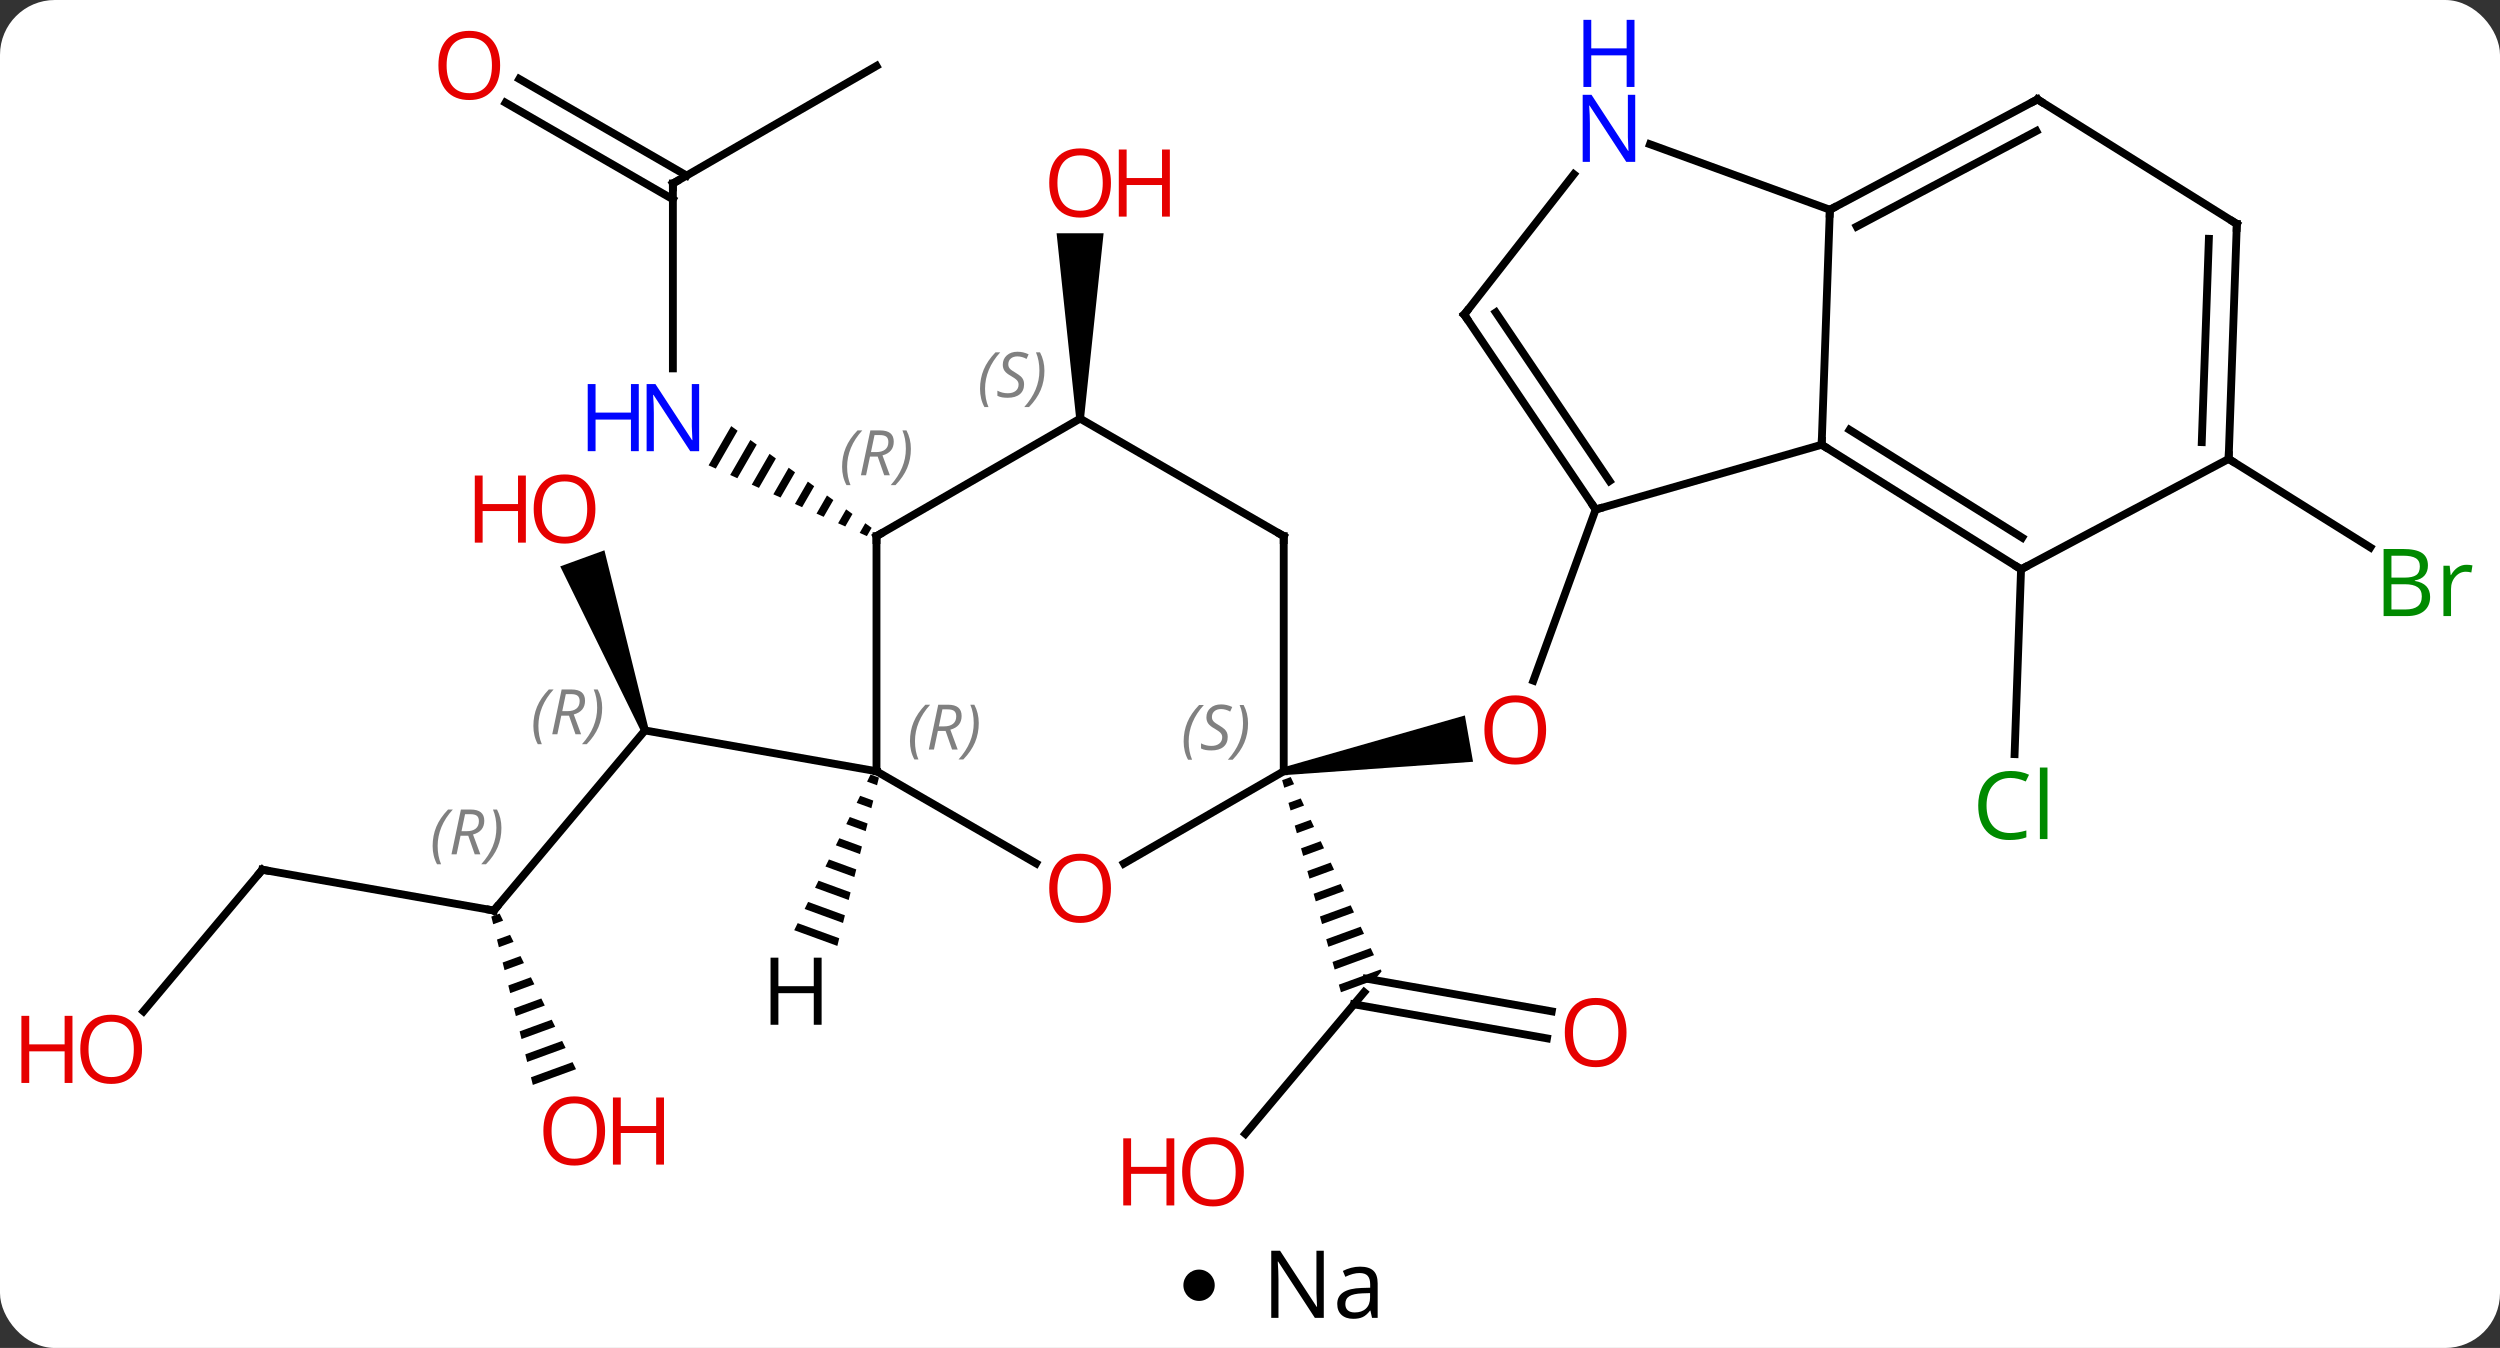 <svg width="319" viewBox="0 0 319 172" style="fill-opacity:1; color-rendering:auto; color-interpolation:auto; text-rendering:auto; stroke:black; stroke-linecap:square; stroke-miterlimit:10; shape-rendering:auto; stroke-opacity:1; fill:black; stroke-dasharray:none; font-weight:normal; stroke-width:1; font-family:'Open Sans'; font-style:normal; stroke-linejoin:miter; font-size:12; stroke-dashoffset:0; image-rendering:auto;" height="172" class="cas-substance-image" xmlns:xlink="http://www.w3.org/1999/xlink" xmlns="http://www.w3.org/2000/svg"><rect x="0" y="0" width="319" height="172" fill="#333333" stroke="none"/><svg class="cas-substance-single-component"><rect y="0" x="0" width="319" stroke="none" ry="7" rx="7" height="172" fill="white" class="cas-substance-group"/><svg y="0" x="0" width="319" viewBox="0 0 319 157" style="fill:black;" height="157" class="cas-substance-single-component-image"><svg><g><g transform="translate(162,79)" style="text-rendering:geometricPrecision; color-rendering:optimizeQuality; color-interpolation:linearRGB; stroke-linecap:butt; image-rendering:optimizeQuality;"><path style="stroke:none;" d="M1.89 19.905 L1.716 18.921 L24.919 12.292 L25.961 18.201 Z"/><line y2="-13.986" y1="7.849" x2="41.607" x1="33.66" style="fill:none;"/><line y2="65.673" y1="47.604" x2="-3.098" x1="12.063" style="fill:none;"/><line y2="53.496" y1="49.152" x2="35.396" x1="10.764" style="fill:none;"/><line y2="50.05" y1="45.881" x2="36.004" x1="12.367" style="fill:none;"/><path style="stroke:none;" d="M2.698 20.151 L1.601 20.551 L1.601 20.551 L1.869 21.517 L1.869 21.517 L3.123 21.06 L3.123 21.06 L2.698 20.151 ZM3.973 22.878 L2.405 23.45 L2.405 23.45 L2.673 24.417 L2.673 24.417 L4.398 23.788 L4.398 23.788 L3.973 22.878 ZM5.247 25.606 L3.209 26.349 L3.209 26.349 L3.477 27.316 L3.477 27.316 L5.673 26.515 L5.673 26.515 L5.247 25.606 ZM6.522 28.333 L4.012 29.249 L4.012 29.249 L4.28 30.215 L4.28 30.215 L6.947 29.242 L6.947 29.242 L6.522 28.333 ZM7.797 31.061 L4.816 32.148 L4.816 32.148 L5.084 33.115 L5.084 33.115 L8.222 31.97 L7.797 31.061 ZM9.072 33.788 L5.62 35.047 L5.62 35.047 L5.888 36.014 L5.888 36.014 L9.497 34.697 L9.497 34.697 L9.072 33.788 ZM10.347 36.516 L6.424 37.947 L6.424 37.947 L6.691 38.913 L6.691 38.913 L10.772 37.425 L10.772 37.425 L10.347 36.516 ZM11.622 39.243 L7.227 40.846 L7.227 40.846 L7.495 41.813 L7.495 41.813 L12.047 40.153 L12.047 40.153 L11.622 39.243 ZM12.897 41.971 L8.031 43.746 L8.031 43.746 L8.299 44.712 L8.299 44.712 L13.322 42.88 L13.322 42.88 L12.897 41.971 ZM14.172 44.698 L8.835 46.645 L8.835 46.645 L9.103 47.611 L9.103 47.611 L13.36 46.059 L13.36 46.059 L14.29 44.95 L14.29 44.95 L14.29 44.95 L14.29 44.95 L14.172 44.698 Z"/><line y2="37.185" y1="14.205" x2="-98.988" x1="-79.704" style="fill:none;"/><path style="stroke:none;" d="M-79.234 14.034 L-80.174 14.376 L-90.515 -6.729 L-84.877 -8.781 Z"/><line y2="19.413" y1="14.205" x2="-50.16" x1="-79.704" style="fill:none;"/><line y2="31.977" y1="37.185" x2="-128.532" x1="-98.988" style="fill:none;"/><path style="stroke:none;" d="M-98.245 37.572 L-99.309 37.96 L-99.068 38.936 L-99.068 38.936 L-97.802 38.474 L-98.245 37.572 ZM-96.916 40.279 L-98.586 40.889 L-98.586 40.889 L-98.346 41.865 L-96.473 41.182 L-96.473 41.182 L-96.916 40.279 ZM-95.587 42.987 L-97.864 43.818 L-97.623 44.794 L-97.623 44.794 L-95.144 43.89 L-95.587 42.987 ZM-94.258 45.695 L-97.141 46.747 L-96.9 47.723 L-96.9 47.723 L-93.815 46.598 L-94.258 45.695 ZM-92.929 48.403 L-96.419 49.676 L-96.178 50.652 L-92.486 49.305 L-92.486 49.305 L-92.929 48.403 ZM-91.6 51.111 L-95.696 52.605 L-95.455 53.581 L-91.157 52.013 L-91.157 52.013 L-91.6 51.111 ZM-90.271 53.818 L-94.974 55.534 L-94.974 55.534 L-94.733 56.51 L-89.828 54.721 L-89.828 54.721 L-90.271 53.818 ZM-88.942 56.526 L-94.251 58.462 L-94.251 58.462 L-94.01 59.439 L-88.499 57.429 L-88.942 56.526 Z"/><line y2="50.043" y1="31.977" x2="-143.692" x1="-128.532" style="fill:none;"/><path style="stroke:none;" d="M-23.68 -25.587 L-24.68 -25.587 L-27.18 -49.235 L-21.18 -49.235 Z"/><line y2="-55.587" y1="-31.993" x2="-76.14" x1="-76.14" style="fill:none;"/><path style="stroke:none;" d="M-68.696 -24.627 L-71.584 -19.619 L-70.666 -19.209 L-67.882 -24.037 L-68.696 -24.627 ZM-66.253 -22.857 L-68.83 -18.388 L-67.912 -17.978 L-67.912 -17.978 L-65.438 -22.267 L-66.253 -22.857 ZM-63.809 -21.087 L-66.076 -17.157 L-65.158 -16.747 L-65.158 -16.747 L-62.995 -20.497 L-63.809 -21.087 ZM-61.366 -19.318 L-63.322 -15.926 L-63.322 -15.926 L-62.404 -15.515 L-62.404 -15.515 L-60.551 -18.728 L-61.366 -19.318 ZM-58.922 -17.548 L-60.568 -14.695 L-59.65 -14.284 L-58.108 -16.958 L-58.108 -16.958 L-58.922 -17.548 ZM-56.479 -15.778 L-57.813 -13.463 L-56.895 -13.053 L-55.664 -15.188 L-55.664 -15.188 L-56.479 -15.778 ZM-54.035 -14.008 L-55.059 -12.232 L-55.059 -12.232 L-54.141 -11.822 L-53.221 -13.418 L-54.035 -14.008 ZM-51.592 -12.238 L-52.305 -11.001 L-52.305 -11.001 L-51.387 -10.591 L-50.777 -11.648 L-50.777 -11.648 L-51.592 -12.238 Z"/><line y2="-70.587" y1="-55.587" x2="-50.16" x1="-76.14" style="fill:none;"/><line y2="-68.924" y1="-56.597" x2="-95.74" x1="-74.39" style="fill:none;"/><line y2="-65.893" y1="-53.566" x2="-97.49" x1="-76.14" style="fill:none;"/><line y2="-6.357" y1="17.227" x2="95.886" x1="95.062" style="fill:none;"/><line y2="-20.442" y1="-9.147" x2="122.373" x1="140.451" style="fill:none;"/><line y2="31.187" y1="19.413" x2="-18.592" x1="1.803" style="fill:none;"/><line y2="-10.587" y1="19.413" x2="1.803" x1="1.803" style="fill:none;"/><line y2="19.413" y1="31.172" x2="-50.16" x1="-29.794" style="fill:none;"/><line y2="-25.587" y1="-10.587" x2="-24.18" x1="1.803" style="fill:none;"/><line y2="-10.587" y1="19.413" x2="-50.16" x1="-50.16" style="fill:none;"/><line y2="-10.587" y1="-25.587" x2="-50.16" x1="-24.18" style="fill:none;"/><line y2="-22.254" y1="-13.986" x2="70.443" x1="41.607" style="fill:none;"/><line y2="-38.856" y1="-13.986" x2="24.831" x1="41.607" style="fill:none;"/><line y2="-39.138" y1="-17.619" x2="28.863" x1="43.379" style="fill:none;"/><line y2="-52.236" y1="-22.254" x2="71.49" x1="70.443" style="fill:none;"/><line y2="-6.357" y1="-22.254" x2="95.886" x1="70.443" style="fill:none;"/><line y2="-10.396" y1="-24.151" x2="96.027" x1="74.011" style="fill:none;"/><line y2="-56.767" y1="-38.856" x2="38.824" x1="24.831" style="fill:none;"/><line y2="-60.594" y1="-52.236" x2="48.533" x1="71.49" style="fill:none;"/><line y2="-66.321" y1="-52.236" x2="97.98" x1="71.49" style="fill:none;"/><line y2="-62.282" y1="-50.094" x2="97.839" x1="74.917" style="fill:none;"/><line y2="-20.442" y1="-6.357" x2="122.373" x1="95.886" style="fill:none;"/><line y2="-50.424" y1="-66.321" x2="123.42" x1="97.98" style="fill:none;"/><line y2="-50.424" y1="-20.442" x2="123.42" x1="122.373" style="fill:none;"/><line y2="-48.527" y1="-22.584" x2="119.852" x1="118.946" style="fill:none;"/><path style="stroke:none;" d="M-50.92 19.833 L-51.362 20.736 L-51.362 20.736 L-50.09 21.2 L-49.848 20.224 L-49.848 20.224 L-50.92 19.833 ZM-52.248 22.542 L-52.69 23.444 L-50.813 24.129 L-50.572 23.153 L-50.572 23.153 L-52.248 22.542 ZM-53.576 25.25 L-54.018 26.152 L-54.018 26.152 L-51.537 27.058 L-51.295 26.081 L-51.295 26.081 L-53.576 25.25 ZM-54.904 27.958 L-55.346 28.861 L-55.346 28.861 L-52.26 29.986 L-52.019 29.01 L-54.904 27.958 ZM-56.231 30.666 L-56.674 31.569 L-56.674 31.569 L-52.984 32.915 L-52.742 31.939 L-52.742 31.939 L-56.231 30.666 ZM-57.559 33.374 L-58.002 34.277 L-58.002 34.277 L-53.707 35.843 L-53.707 35.843 L-53.466 34.867 L-57.559 33.374 ZM-58.887 36.082 L-59.33 36.985 L-59.33 36.985 L-54.431 38.772 L-54.431 38.772 L-54.19 37.796 L-54.19 37.796 L-58.887 36.082 ZM-60.215 38.791 L-60.658 39.693 L-55.154 41.701 L-55.154 41.701 L-54.913 40.724 L-54.913 40.724 L-60.215 38.791 Z"/></g><g transform="translate(162,79)" style="fill:rgb(230,0,0); text-rendering:geometricPrecision; color-rendering:optimizeQuality; image-rendering:optimizeQuality; font-family:'Open Sans'; stroke:rgb(230,0,0); color-interpolation:linearRGB;"><path style="stroke:none;" d="M35.285 14.135 Q35.285 16.197 34.245 17.377 Q33.206 18.557 31.363 18.557 Q29.472 18.557 28.441 17.392 Q27.41 16.228 27.41 14.119 Q27.41 12.025 28.441 10.877 Q29.472 9.728 31.363 9.728 Q33.222 9.728 34.253 10.9 Q35.285 12.072 35.285 14.135 ZM28.456 14.135 Q28.456 15.869 29.199 16.775 Q29.941 17.682 31.363 17.682 Q32.785 17.682 33.511 16.783 Q34.238 15.885 34.238 14.135 Q34.238 12.4 33.511 11.51 Q32.785 10.619 31.363 10.619 Q29.941 10.619 29.199 11.518 Q28.456 12.416 28.456 14.135 Z"/><path style="stroke:none;" d="M-3.284 70.517 Q-3.284 72.579 -4.323 73.759 Q-5.362 74.939 -7.205 74.939 Q-9.096 74.939 -10.127 73.775 Q-11.159 72.61 -11.159 70.501 Q-11.159 68.407 -10.127 67.259 Q-9.096 66.11 -7.205 66.11 Q-5.346 66.11 -4.315 67.282 Q-3.284 68.454 -3.284 70.517 ZM-10.112 70.517 Q-10.112 72.251 -9.369 73.157 Q-8.627 74.064 -7.205 74.064 Q-5.784 74.064 -5.057 73.165 Q-4.33 72.267 -4.33 70.517 Q-4.33 68.782 -5.057 67.892 Q-5.784 67.001 -7.205 67.001 Q-8.627 67.001 -9.369 67.9 Q-10.112 68.798 -10.112 70.517 Z"/><path style="stroke:none;" d="M-12.159 74.814 L-13.159 74.814 L-13.159 70.782 L-17.674 70.782 L-17.674 74.814 L-18.674 74.814 L-18.674 66.251 L-17.674 66.251 L-17.674 69.892 L-13.159 69.892 L-13.159 66.251 L-12.159 66.251 L-12.159 74.814 Z"/><path style="stroke:none;" d="M45.544 52.745 Q45.544 54.807 44.505 55.987 Q43.466 57.167 41.623 57.167 Q39.732 57.167 38.701 56.002 Q37.669 54.838 37.669 52.729 Q37.669 50.635 38.701 49.487 Q39.732 48.338 41.623 48.338 Q43.482 48.338 44.513 49.51 Q45.544 50.682 45.544 52.745 ZM38.716 52.745 Q38.716 54.479 39.459 55.385 Q40.201 56.292 41.623 56.292 Q43.044 56.292 43.771 55.393 Q44.498 54.495 44.498 52.745 Q44.498 51.01 43.771 50.12 Q43.044 49.229 41.623 49.229 Q40.201 49.229 39.459 50.127 Q38.716 51.026 38.716 52.745 Z"/></g><g transform="translate(162,79)" style="font-size:8.4px; fill:gray; text-rendering:geometricPrecision; image-rendering:optimizeQuality; color-rendering:optimizeQuality; font-family:'Open Sans'; font-style:italic; stroke:gray; color-interpolation:linearRGB;"><path style="stroke:none;" d="M-93.941 13.632 Q-93.941 12.304 -93.472 11.179 Q-93.003 10.054 -91.972 8.976 L-91.362 8.976 Q-92.331 10.039 -92.816 11.21 Q-93.3 12.382 -93.3 13.617 Q-93.3 14.945 -92.862 15.96 L-93.378 15.96 Q-93.941 14.929 -93.941 13.632 ZM-90.381 12.32 L-90.881 14.695 L-91.537 14.695 L-90.334 8.976 L-89.084 8.976 Q-87.349 8.976 -87.349 10.414 Q-87.349 11.773 -88.787 12.164 L-87.849 14.695 L-88.568 14.695 L-89.396 12.32 L-90.381 12.32 ZM-89.802 9.57 Q-90.193 11.492 -90.256 11.742 L-89.599 11.742 Q-88.849 11.742 -88.443 11.414 Q-88.037 11.085 -88.037 10.46 Q-88.037 9.992 -88.295 9.781 Q-88.552 9.57 -89.146 9.57 L-89.802 9.57 ZM-85.163 11.32 Q-85.163 12.648 -85.64 13.781 Q-86.117 14.914 -87.132 15.96 L-87.742 15.96 Q-85.804 13.804 -85.804 11.32 Q-85.804 9.992 -86.242 8.976 L-85.726 8.976 Q-85.163 10.039 -85.163 11.32 Z"/></g><g transform="translate(162,79)" style="stroke-linecap:butt; font-size:8.4px; text-rendering:geometricPrecision; image-rendering:optimizeQuality; color-rendering:optimizeQuality; font-family:'Open Sans'; font-style:italic; color-interpolation:linearRGB; stroke-miterlimit:5;"><path style="fill:none;" d="M-98.667 36.802 L-98.988 37.185 L-99.48 37.098"/><path style="fill:gray; stroke:none;" d="M-106.796 28.952 Q-106.796 27.624 -106.328 26.499 Q-105.859 25.374 -104.828 24.296 L-104.218 24.296 Q-105.187 25.358 -105.671 26.53 Q-106.156 27.702 -106.156 28.936 Q-106.156 30.265 -105.718 31.28 L-106.234 31.28 Q-106.796 30.249 -106.796 28.952 ZM-103.236 27.64 L-103.736 30.015 L-104.393 30.015 L-103.189 24.296 L-101.939 24.296 Q-100.205 24.296 -100.205 25.733 Q-100.205 27.093 -101.643 27.483 L-100.705 30.015 L-101.424 30.015 L-102.252 27.64 L-103.236 27.64 ZM-102.658 24.89 Q-103.049 26.811 -103.111 27.061 L-102.455 27.061 Q-101.705 27.061 -101.299 26.733 Q-100.893 26.405 -100.893 25.78 Q-100.893 25.311 -101.15 25.1 Q-101.408 24.89 -102.002 24.89 L-102.658 24.89 ZM-98.019 26.64 Q-98.019 27.968 -98.496 29.1 Q-98.972 30.233 -99.988 31.28 L-100.597 31.28 Q-98.66 29.124 -98.66 26.64 Q-98.66 25.311 -99.097 24.296 L-98.582 24.296 Q-98.019 25.358 -98.019 26.64 Z"/></g><g transform="translate(162,79)" style="stroke-linecap:butt; fill:rgb(230,0,0); text-rendering:geometricPrecision; color-rendering:optimizeQuality; image-rendering:optimizeQuality; font-family:'Open Sans'; stroke:rgb(230,0,0); color-interpolation:linearRGB; stroke-miterlimit:5;"><path style="stroke:none;" d="M-86.026 -14.056 Q-86.026 -11.994 -87.066 -10.814 Q-88.105 -9.634 -89.948 -9.634 Q-91.839 -9.634 -92.87 -10.799 Q-93.901 -11.963 -93.901 -14.072 Q-93.901 -16.166 -92.87 -17.314 Q-91.839 -18.463 -89.948 -18.463 Q-88.089 -18.463 -87.058 -17.291 Q-86.026 -16.119 -86.026 -14.056 ZM-92.855 -14.056 Q-92.855 -12.322 -92.112 -11.416 Q-91.37 -10.509 -89.948 -10.509 Q-88.526 -10.509 -87.8 -11.408 Q-87.073 -12.306 -87.073 -14.056 Q-87.073 -15.791 -87.8 -16.681 Q-88.526 -17.572 -89.948 -17.572 Q-91.37 -17.572 -92.112 -16.674 Q-92.855 -15.775 -92.855 -14.056 Z"/><path style="stroke:none;" d="M-94.901 -9.759 L-95.901 -9.759 L-95.901 -13.791 L-100.417 -13.791 L-100.417 -9.759 L-101.417 -9.759 L-101.417 -18.322 L-100.417 -18.322 L-100.417 -14.681 L-95.901 -14.681 L-95.901 -18.322 L-94.901 -18.322 L-94.901 -9.759 Z"/><path style="fill:none; stroke:black;" d="M-128.04 32.064 L-128.532 31.977 L-128.853 32.36"/><path style="stroke:none;" d="M-84.79 65.306 Q-84.79 67.368 -85.83 68.548 Q-86.869 69.728 -88.712 69.728 Q-90.603 69.728 -91.634 68.564 Q-92.665 67.399 -92.665 65.29 Q-92.665 63.196 -91.634 62.048 Q-90.603 60.899 -88.712 60.899 Q-86.853 60.899 -85.822 62.071 Q-84.79 63.243 -84.79 65.306 ZM-91.619 65.306 Q-91.619 67.04 -90.876 67.946 Q-90.134 68.853 -88.712 68.853 Q-87.29 68.853 -86.564 67.954 Q-85.837 67.056 -85.837 65.306 Q-85.837 63.571 -86.564 62.681 Q-87.29 61.79 -88.712 61.79 Q-90.134 61.79 -90.876 62.688 Q-91.619 63.587 -91.619 65.306 Z"/><path style="stroke:none;" d="M-77.275 69.603 L-78.275 69.603 L-78.275 65.571 L-82.79 65.571 L-82.79 69.603 L-83.79 69.603 L-83.79 61.04 L-82.79 61.04 L-82.79 64.681 L-78.275 64.681 L-78.275 61.04 L-77.275 61.04 L-77.275 69.603 Z"/><path style="stroke:none;" d="M-143.879 54.887 Q-143.879 56.949 -144.918 58.129 Q-145.957 59.309 -147.8 59.309 Q-149.691 59.309 -150.722 58.145 Q-151.754 56.98 -151.754 54.871 Q-151.754 52.777 -150.722 51.629 Q-149.691 50.48 -147.8 50.48 Q-145.941 50.48 -144.91 51.652 Q-143.879 52.824 -143.879 54.887 ZM-150.707 54.887 Q-150.707 56.621 -149.964 57.527 Q-149.222 58.434 -147.8 58.434 Q-146.379 58.434 -145.652 57.535 Q-144.925 56.637 -144.925 54.887 Q-144.925 53.152 -145.652 52.262 Q-146.379 51.371 -147.8 51.371 Q-149.222 51.371 -149.964 52.27 Q-150.707 53.168 -150.707 54.887 Z"/><path style="stroke:none;" d="M-152.754 59.184 L-153.754 59.184 L-153.754 55.152 L-158.269 55.152 L-158.269 59.184 L-159.269 59.184 L-159.269 50.621 L-158.269 50.621 L-158.269 54.262 L-153.754 54.262 L-153.754 50.621 L-152.754 50.621 L-152.754 59.184 Z"/><path style="stroke:none;" d="M-20.242 -55.657 Q-20.242 -53.595 -21.282 -52.415 Q-22.321 -51.235 -24.164 -51.235 Q-26.055 -51.235 -27.086 -52.4 Q-28.117 -53.564 -28.117 -55.673 Q-28.117 -57.767 -27.086 -58.915 Q-26.055 -60.064 -24.164 -60.064 Q-22.305 -60.064 -21.274 -58.892 Q-20.242 -57.72 -20.242 -55.657 ZM-27.071 -55.657 Q-27.071 -53.923 -26.328 -53.017 Q-25.586 -52.11 -24.164 -52.11 Q-22.742 -52.11 -22.016 -53.009 Q-21.289 -53.907 -21.289 -55.657 Q-21.289 -57.392 -22.016 -58.282 Q-22.742 -59.173 -24.164 -59.173 Q-25.586 -59.173 -26.328 -58.275 Q-27.071 -57.376 -27.071 -55.657 Z"/><path style="stroke:none;" d="M-12.727 -51.36 L-13.727 -51.36 L-13.727 -55.392 L-18.242 -55.392 L-18.242 -51.36 L-19.242 -51.36 L-19.242 -59.923 L-18.242 -59.923 L-18.242 -56.282 L-13.727 -56.282 L-13.727 -59.923 L-12.727 -59.923 L-12.727 -51.36 Z"/><path style="fill:rgb(0,5,255); stroke:none;" d="M-72.788 -21.431 L-73.929 -21.431 L-78.617 -28.618 L-78.663 -28.618 Q-78.57 -27.353 -78.57 -26.306 L-78.57 -21.431 L-79.492 -21.431 L-79.492 -29.993 L-78.367 -29.993 L-73.695 -22.837 L-73.648 -22.837 Q-73.648 -22.993 -73.695 -23.853 Q-73.742 -24.712 -73.726 -25.087 L-73.726 -29.993 L-72.788 -29.993 L-72.788 -21.431 Z"/><path style="fill:rgb(0,5,255); stroke:none;" d="M-80.492 -21.431 L-81.492 -21.431 L-81.492 -25.462 L-86.007 -25.462 L-86.007 -21.431 L-87.007 -21.431 L-87.007 -29.993 L-86.007 -29.993 L-86.007 -26.353 L-81.492 -26.353 L-81.492 -29.993 L-80.492 -29.993 L-80.492 -21.431 Z"/><path style="fill:none; stroke:black;" d="M-76.14 -55.087 L-76.14 -55.587 L-75.707 -55.837"/><path style="stroke:none;" d="M-98.183 -70.657 Q-98.183 -68.595 -99.222 -67.415 Q-100.261 -66.235 -102.104 -66.235 Q-103.995 -66.235 -105.026 -67.4 Q-106.058 -68.564 -106.058 -70.673 Q-106.058 -72.767 -105.026 -73.915 Q-103.995 -75.064 -102.104 -75.064 Q-100.245 -75.064 -99.214 -73.892 Q-98.183 -72.72 -98.183 -70.657 ZM-105.011 -70.657 Q-105.011 -68.923 -104.268 -68.017 Q-103.526 -67.11 -102.104 -67.11 Q-100.683 -67.11 -99.956 -68.009 Q-99.229 -68.907 -99.229 -70.657 Q-99.229 -72.392 -99.956 -73.282 Q-100.683 -74.173 -102.104 -74.173 Q-103.526 -74.173 -104.268 -73.275 Q-105.011 -72.376 -105.011 -70.657 Z"/><path style="fill:rgb(0,138,0); stroke:none;" d="M94.53 20.266 Q93.124 20.266 92.304 21.203 Q91.484 22.141 91.484 23.781 Q91.484 25.453 92.273 26.375 Q93.062 27.297 94.515 27.297 Q95.421 27.297 96.562 26.969 L96.562 27.844 Q95.671 28.188 94.374 28.188 Q92.484 28.188 91.452 27.031 Q90.421 25.875 90.421 23.766 Q90.421 22.438 90.913 21.445 Q91.405 20.453 92.343 19.914 Q93.28 19.375 94.546 19.375 Q95.89 19.375 96.905 19.859 L96.484 20.719 Q95.499 20.266 94.53 20.266 ZM99.257 28.062 L98.288 28.062 L98.288 18.938 L99.257 18.938 L99.257 28.062 Z"/><path style="fill:rgb(0,138,0); stroke:none;" d="M142.147 -8.951 L144.569 -8.951 Q146.272 -8.951 147.038 -8.443 Q147.803 -7.936 147.803 -6.842 Q147.803 -6.076 147.381 -5.576 Q146.959 -5.076 146.131 -4.936 L146.131 -4.873 Q148.084 -4.545 148.084 -2.826 Q148.084 -1.686 147.311 -1.037 Q146.538 -0.389 145.147 -0.389 L142.147 -0.389 L142.147 -8.951 ZM143.147 -5.295 L144.788 -5.295 Q145.85 -5.295 146.311 -5.623 Q146.772 -5.951 146.772 -6.732 Q146.772 -7.451 146.256 -7.772 Q145.741 -8.092 144.616 -8.092 L143.147 -8.092 L143.147 -5.295 ZM143.147 -4.451 L143.147 -1.232 L144.944 -1.232 Q145.975 -1.232 146.499 -1.639 Q147.022 -2.045 147.022 -2.904 Q147.022 -3.701 146.483 -4.076 Q145.944 -4.451 144.85 -4.451 L143.147 -4.451 ZM152.719 -6.936 Q153.141 -6.936 153.485 -6.857 L153.344 -5.951 Q152.954 -6.045 152.641 -6.045 Q151.86 -6.045 151.305 -5.412 Q150.751 -4.779 150.751 -3.842 L150.751 -0.389 L149.782 -0.389 L149.782 -6.811 L150.579 -6.811 L150.704 -5.623 L150.751 -5.623 Q151.094 -6.248 151.602 -6.592 Q152.11 -6.936 152.719 -6.936 Z"/></g><g transform="translate(162,79)" style="stroke-linecap:butt; font-size:8.4px; fill:gray; text-rendering:geometricPrecision; image-rendering:optimizeQuality; color-rendering:optimizeQuality; font-family:'Open Sans'; font-style:italic; stroke:gray; color-interpolation:linearRGB; stroke-miterlimit:5;"><path style="stroke:none;" d="M-10.966 15.616 Q-10.966 14.288 -10.497 13.163 Q-10.028 12.038 -8.997 10.96 L-8.388 10.96 Q-9.356 12.022 -9.841 13.194 Q-10.325 14.366 -10.325 15.6 Q-10.325 16.928 -9.888 17.944 L-10.403 17.944 Q-10.966 16.913 -10.966 15.616 ZM-5.343 15.022 Q-5.343 15.85 -5.89 16.303 Q-6.437 16.757 -7.437 16.757 Q-7.843 16.757 -8.156 16.702 Q-8.468 16.647 -8.749 16.507 L-8.749 15.85 Q-8.124 16.178 -7.421 16.178 Q-6.796 16.178 -6.421 15.882 Q-6.046 15.585 -6.046 15.069 Q-6.046 14.757 -6.249 14.53 Q-6.452 14.303 -7.015 13.975 Q-7.609 13.647 -7.835 13.319 Q-8.062 12.991 -8.062 12.538 Q-8.062 11.803 -7.546 11.342 Q-7.031 10.882 -6.187 10.882 Q-5.812 10.882 -5.476 10.96 Q-5.14 11.038 -4.765 11.21 L-5.031 11.803 Q-5.281 11.647 -5.601 11.561 Q-5.921 11.475 -6.187 11.475 Q-6.718 11.475 -7.038 11.749 Q-7.359 12.022 -7.359 12.491 Q-7.359 12.694 -7.288 12.842 Q-7.218 12.991 -7.077 13.124 Q-6.937 13.257 -6.515 13.507 Q-5.952 13.85 -5.749 14.046 Q-5.546 14.241 -5.445 14.475 Q-5.343 14.71 -5.343 15.022 ZM-2.749 13.303 Q-2.749 14.632 -3.225 15.764 Q-3.702 16.897 -4.717 17.944 L-5.327 17.944 Q-3.389 15.788 -3.389 13.303 Q-3.389 11.975 -3.827 10.96 L-3.311 10.96 Q-2.749 12.022 -2.749 13.303 Z"/></g><g transform="translate(162,79)" style="stroke-linecap:butt; fill:rgb(230,0,0); text-rendering:geometricPrecision; color-rendering:optimizeQuality; image-rendering:optimizeQuality; font-family:'Open Sans'; stroke:rgb(230,0,0); color-interpolation:linearRGB; stroke-miterlimit:5;"><path style="stroke:none;" d="M-20.242 34.343 Q-20.242 36.405 -21.282 37.585 Q-22.321 38.765 -24.164 38.765 Q-26.055 38.765 -27.086 37.6 Q-28.117 36.436 -28.117 34.327 Q-28.117 32.233 -27.086 31.085 Q-26.055 29.936 -24.164 29.936 Q-22.305 29.936 -21.274 31.108 Q-20.242 32.28 -20.242 34.343 ZM-27.071 34.343 Q-27.071 36.077 -26.328 36.983 Q-25.586 37.89 -24.164 37.89 Q-22.742 37.89 -22.016 36.991 Q-21.289 36.093 -21.289 34.343 Q-21.289 32.608 -22.016 31.718 Q-22.742 30.827 -24.164 30.827 Q-25.586 30.827 -26.328 31.726 Q-27.071 32.624 -27.071 34.343 Z"/><path style="fill:none; stroke:black;" d="M1.803 -10.087 L1.803 -10.587 L1.37 -10.837"/></g><g transform="translate(162,79)" style="stroke-linecap:butt; font-size:8.4px; fill:gray; text-rendering:geometricPrecision; image-rendering:optimizeQuality; color-rendering:optimizeQuality; font-family:'Open Sans'; font-style:italic; stroke:gray; color-interpolation:linearRGB; stroke-miterlimit:5;"><path style="stroke:none;" d="M-45.888 15.577 Q-45.888 14.249 -45.42 13.124 Q-44.951 11.999 -43.92 10.921 L-43.31 10.921 Q-44.279 11.983 -44.763 13.155 Q-45.248 14.327 -45.248 15.562 Q-45.248 16.89 -44.81 17.905 L-45.326 17.905 Q-45.888 16.874 -45.888 15.577 ZM-42.328 14.265 L-42.828 16.64 L-43.484 16.64 L-42.281 10.921 L-41.031 10.921 Q-39.297 10.921 -39.297 12.358 Q-39.297 13.718 -40.734 14.108 L-39.797 16.64 L-40.516 16.64 L-41.344 14.265 L-42.328 14.265 ZM-41.75 11.515 Q-42.141 13.437 -42.203 13.687 L-41.547 13.687 Q-40.797 13.687 -40.391 13.358 Q-39.984 13.03 -39.984 12.405 Q-39.984 11.937 -40.242 11.726 Q-40.5 11.515 -41.094 11.515 L-41.75 11.515 ZM-37.111 13.265 Q-37.111 14.593 -37.588 15.726 Q-38.064 16.858 -39.08 17.905 L-39.689 17.905 Q-37.752 15.749 -37.752 13.265 Q-37.752 11.937 -38.189 10.921 L-37.674 10.921 Q-37.111 11.983 -37.111 13.265 Z"/><path style="stroke:none;" d="M-36.949 -29.384 Q-36.949 -30.712 -36.48 -31.837 Q-36.011 -32.962 -34.98 -34.04 L-34.371 -34.04 Q-35.34 -32.977 -35.824 -31.806 Q-36.308 -30.634 -36.308 -29.399 Q-36.308 -28.071 -35.871 -27.056 L-36.386 -27.056 Q-36.949 -28.087 -36.949 -29.384 ZM-31.326 -29.977 Q-31.326 -29.149 -31.873 -28.696 Q-32.42 -28.243 -33.42 -28.243 Q-33.826 -28.243 -34.139 -28.298 Q-34.451 -28.352 -34.733 -28.493 L-34.733 -29.149 Q-34.108 -28.821 -33.404 -28.821 Q-32.779 -28.821 -32.404 -29.118 Q-32.029 -29.415 -32.029 -29.931 Q-32.029 -30.243 -32.233 -30.47 Q-32.436 -30.696 -32.998 -31.024 Q-33.592 -31.352 -33.819 -31.681 Q-34.045 -32.009 -34.045 -32.462 Q-34.045 -33.196 -33.529 -33.657 Q-33.014 -34.118 -32.17 -34.118 Q-31.795 -34.118 -31.459 -34.04 Q-31.123 -33.962 -30.748 -33.79 L-31.014 -33.196 Q-31.264 -33.352 -31.584 -33.438 Q-31.904 -33.524 -32.17 -33.524 Q-32.701 -33.524 -33.022 -33.251 Q-33.342 -32.977 -33.342 -32.509 Q-33.342 -32.306 -33.272 -32.157 Q-33.201 -32.009 -33.061 -31.876 Q-32.92 -31.743 -32.498 -31.493 Q-31.936 -31.149 -31.733 -30.954 Q-31.529 -30.759 -31.428 -30.524 Q-31.326 -30.29 -31.326 -29.977 ZM-28.732 -31.696 Q-28.732 -30.368 -29.208 -29.235 Q-29.685 -28.102 -30.701 -27.056 L-31.31 -27.056 Q-29.372 -29.212 -29.372 -31.696 Q-29.372 -33.024 -29.81 -34.04 L-29.294 -34.04 Q-28.732 -32.977 -28.732 -31.696 Z"/><path style="fill:none; stroke:black;" d="M-50.16 -10.087 L-50.16 -10.587 L-49.727 -10.837"/><path style="stroke:none;" d="M-54.549 -19.423 Q-54.549 -20.751 -54.08 -21.876 Q-53.611 -23.001 -52.58 -24.079 L-51.971 -24.079 Q-52.939 -23.017 -53.424 -21.845 Q-53.908 -20.673 -53.908 -19.439 Q-53.908 -18.11 -53.471 -17.095 L-53.986 -17.095 Q-54.549 -18.126 -54.549 -19.423 ZM-50.989 -20.735 L-51.489 -18.36 L-52.145 -18.36 L-50.942 -24.079 L-49.692 -24.079 Q-47.957 -24.079 -47.957 -22.642 Q-47.957 -21.282 -49.395 -20.892 L-48.457 -18.36 L-49.176 -18.36 L-50.004 -20.735 L-50.989 -20.735 ZM-50.41 -23.485 Q-50.801 -21.564 -50.864 -21.314 L-50.207 -21.314 Q-49.457 -21.314 -49.051 -21.642 Q-48.645 -21.97 -48.645 -22.595 Q-48.645 -23.064 -48.903 -23.274 Q-49.16 -23.485 -49.754 -23.485 L-50.41 -23.485 ZM-45.771 -21.735 Q-45.771 -20.407 -46.248 -19.274 Q-46.724 -18.142 -47.74 -17.095 L-48.349 -17.095 Q-46.412 -19.251 -46.412 -21.735 Q-46.412 -23.064 -46.849 -24.079 L-46.334 -24.079 Q-45.771 -23.017 -45.771 -21.735 Z"/><path style="fill:none; stroke:black;" d="M41.327 -14.4 L41.607 -13.986 L42.088 -14.124"/><path style="fill:none; stroke:black;" d="M70.867 -21.989 L70.443 -22.254 L70.46 -22.754"/><path style="fill:none; stroke:black;" d="M25.111 -38.441 L24.831 -38.856 L25.139 -39.25"/><path style="fill:none; stroke:black;" d="M71.931 -52.471 L71.49 -52.236 L71.472 -51.736"/><path style="fill:none; stroke:black;" d="M95.462 -6.622 L95.886 -6.357 L96.328 -6.592"/></g><g transform="translate(162,79)" style="stroke-linecap:butt; fill:rgb(0,5,255); text-rendering:geometricPrecision; color-rendering:optimizeQuality; image-rendering:optimizeQuality; font-family:'Open Sans'; stroke:rgb(0,5,255); color-interpolation:linearRGB; stroke-miterlimit:5;"><path style="stroke:none;" d="M46.654 -58.343 L45.513 -58.343 L40.825 -65.53 L40.779 -65.53 Q40.872 -64.265 40.872 -63.218 L40.872 -58.343 L39.95 -58.343 L39.95 -66.905 L41.075 -66.905 L45.747 -59.749 L45.794 -59.749 Q45.794 -59.905 45.747 -60.765 Q45.7 -61.624 45.716 -61.999 L45.716 -66.905 L46.654 -66.905 L46.654 -58.343 Z"/><path style="stroke:none;" d="M46.56 -67.905 L45.56 -67.905 L45.56 -71.936 L41.044 -71.936 L41.044 -67.905 L40.044 -67.905 L40.044 -76.468 L41.044 -76.468 L41.044 -72.827 L45.56 -72.827 L45.56 -76.468 L46.56 -76.468 L46.56 -67.905 Z"/><path style="fill:none; stroke:black;" d="M97.538 -66.086 L97.98 -66.321 L98.404 -66.056"/><path style="fill:none; stroke:black;" d="M122.39 -20.942 L122.373 -20.442 L122.797 -20.177"/><path style="fill:none; stroke:black;" d="M122.996 -50.689 L123.42 -50.424 L123.403 -49.924"/><path style="fill:black; stroke:none;" d="M-57.162 51.76 L-58.162 51.76 L-58.162 47.729 L-62.678 47.729 L-62.678 51.76 L-63.678 51.76 L-63.678 43.198 L-62.678 43.198 L-62.678 46.838 L-58.162 46.838 L-58.162 43.198 L-57.162 43.198 L-57.162 51.76 Z"/></g></g></svg></svg><svg y="157" x="151" class="cas-substance-saf"><svg y="5" x="0" width="4" style="fill:black;" height="4" class="cas-substance-saf-dot"><circle stroke="none" r="2" fill="black" cy="2" cx="2"/></svg><svg y="0" x="8" width="20" style="fill:black;" height="15" class="cas-substance-saf-image"><svg><g><g transform="translate(10,7)" style="text-rendering:geometricPrecision; font-family:'Open Sans'; color-interpolation:linearRGB; color-rendering:optimizeQuality; image-rendering:optimizeQuality;"><path style="stroke:none;" d="M-0.086 4.156 L-1.227 4.156 L-5.914 -3.031 L-5.961 -3.031 Q-5.867 -1.766 -5.867 -0.719 L-5.867 4.156 L-6.789 4.156 L-6.789 -4.406 L-5.664 -4.406 L-0.992 2.75 L-0.945 2.75 Q-0.945 2.594 -0.992 1.734 Q-1.039 0.875 -1.023 0.5 L-1.023 -4.406 L-0.086 -4.406 L-0.086 4.156 ZM6.07 4.156 L5.867 3.234 L5.82 3.234 Q5.352 3.844 4.875 4.062 Q4.398 4.281 3.68 4.281 Q2.727 4.281 2.18 3.781 Q1.633 3.281 1.633 2.375 Q1.633 0.438 4.742 0.344 L5.836 0.312 L5.836 -0.094 Q5.836 -0.844 5.516 -1.203 Q5.195 -1.562 4.477 -1.562 Q3.664 -1.562 2.664 -1.078 L2.352 -1.828 Q2.836 -2.078 3.398 -2.227 Q3.961 -2.375 4.539 -2.375 Q5.68 -2.375 6.234 -1.867 Q6.789 -1.359 6.789 -0.234 L6.789 4.156 L6.07 4.156 ZM3.867 3.469 Q4.773 3.469 5.297 2.969 Q5.82 2.469 5.82 1.578 L5.82 1 L4.836 1.031 Q3.68 1.078 3.172 1.398 Q2.664 1.719 2.664 2.391 Q2.664 2.922 2.977 3.195 Q3.289 3.469 3.867 3.469 Z"/></g></g></svg></svg></svg></svg></svg>